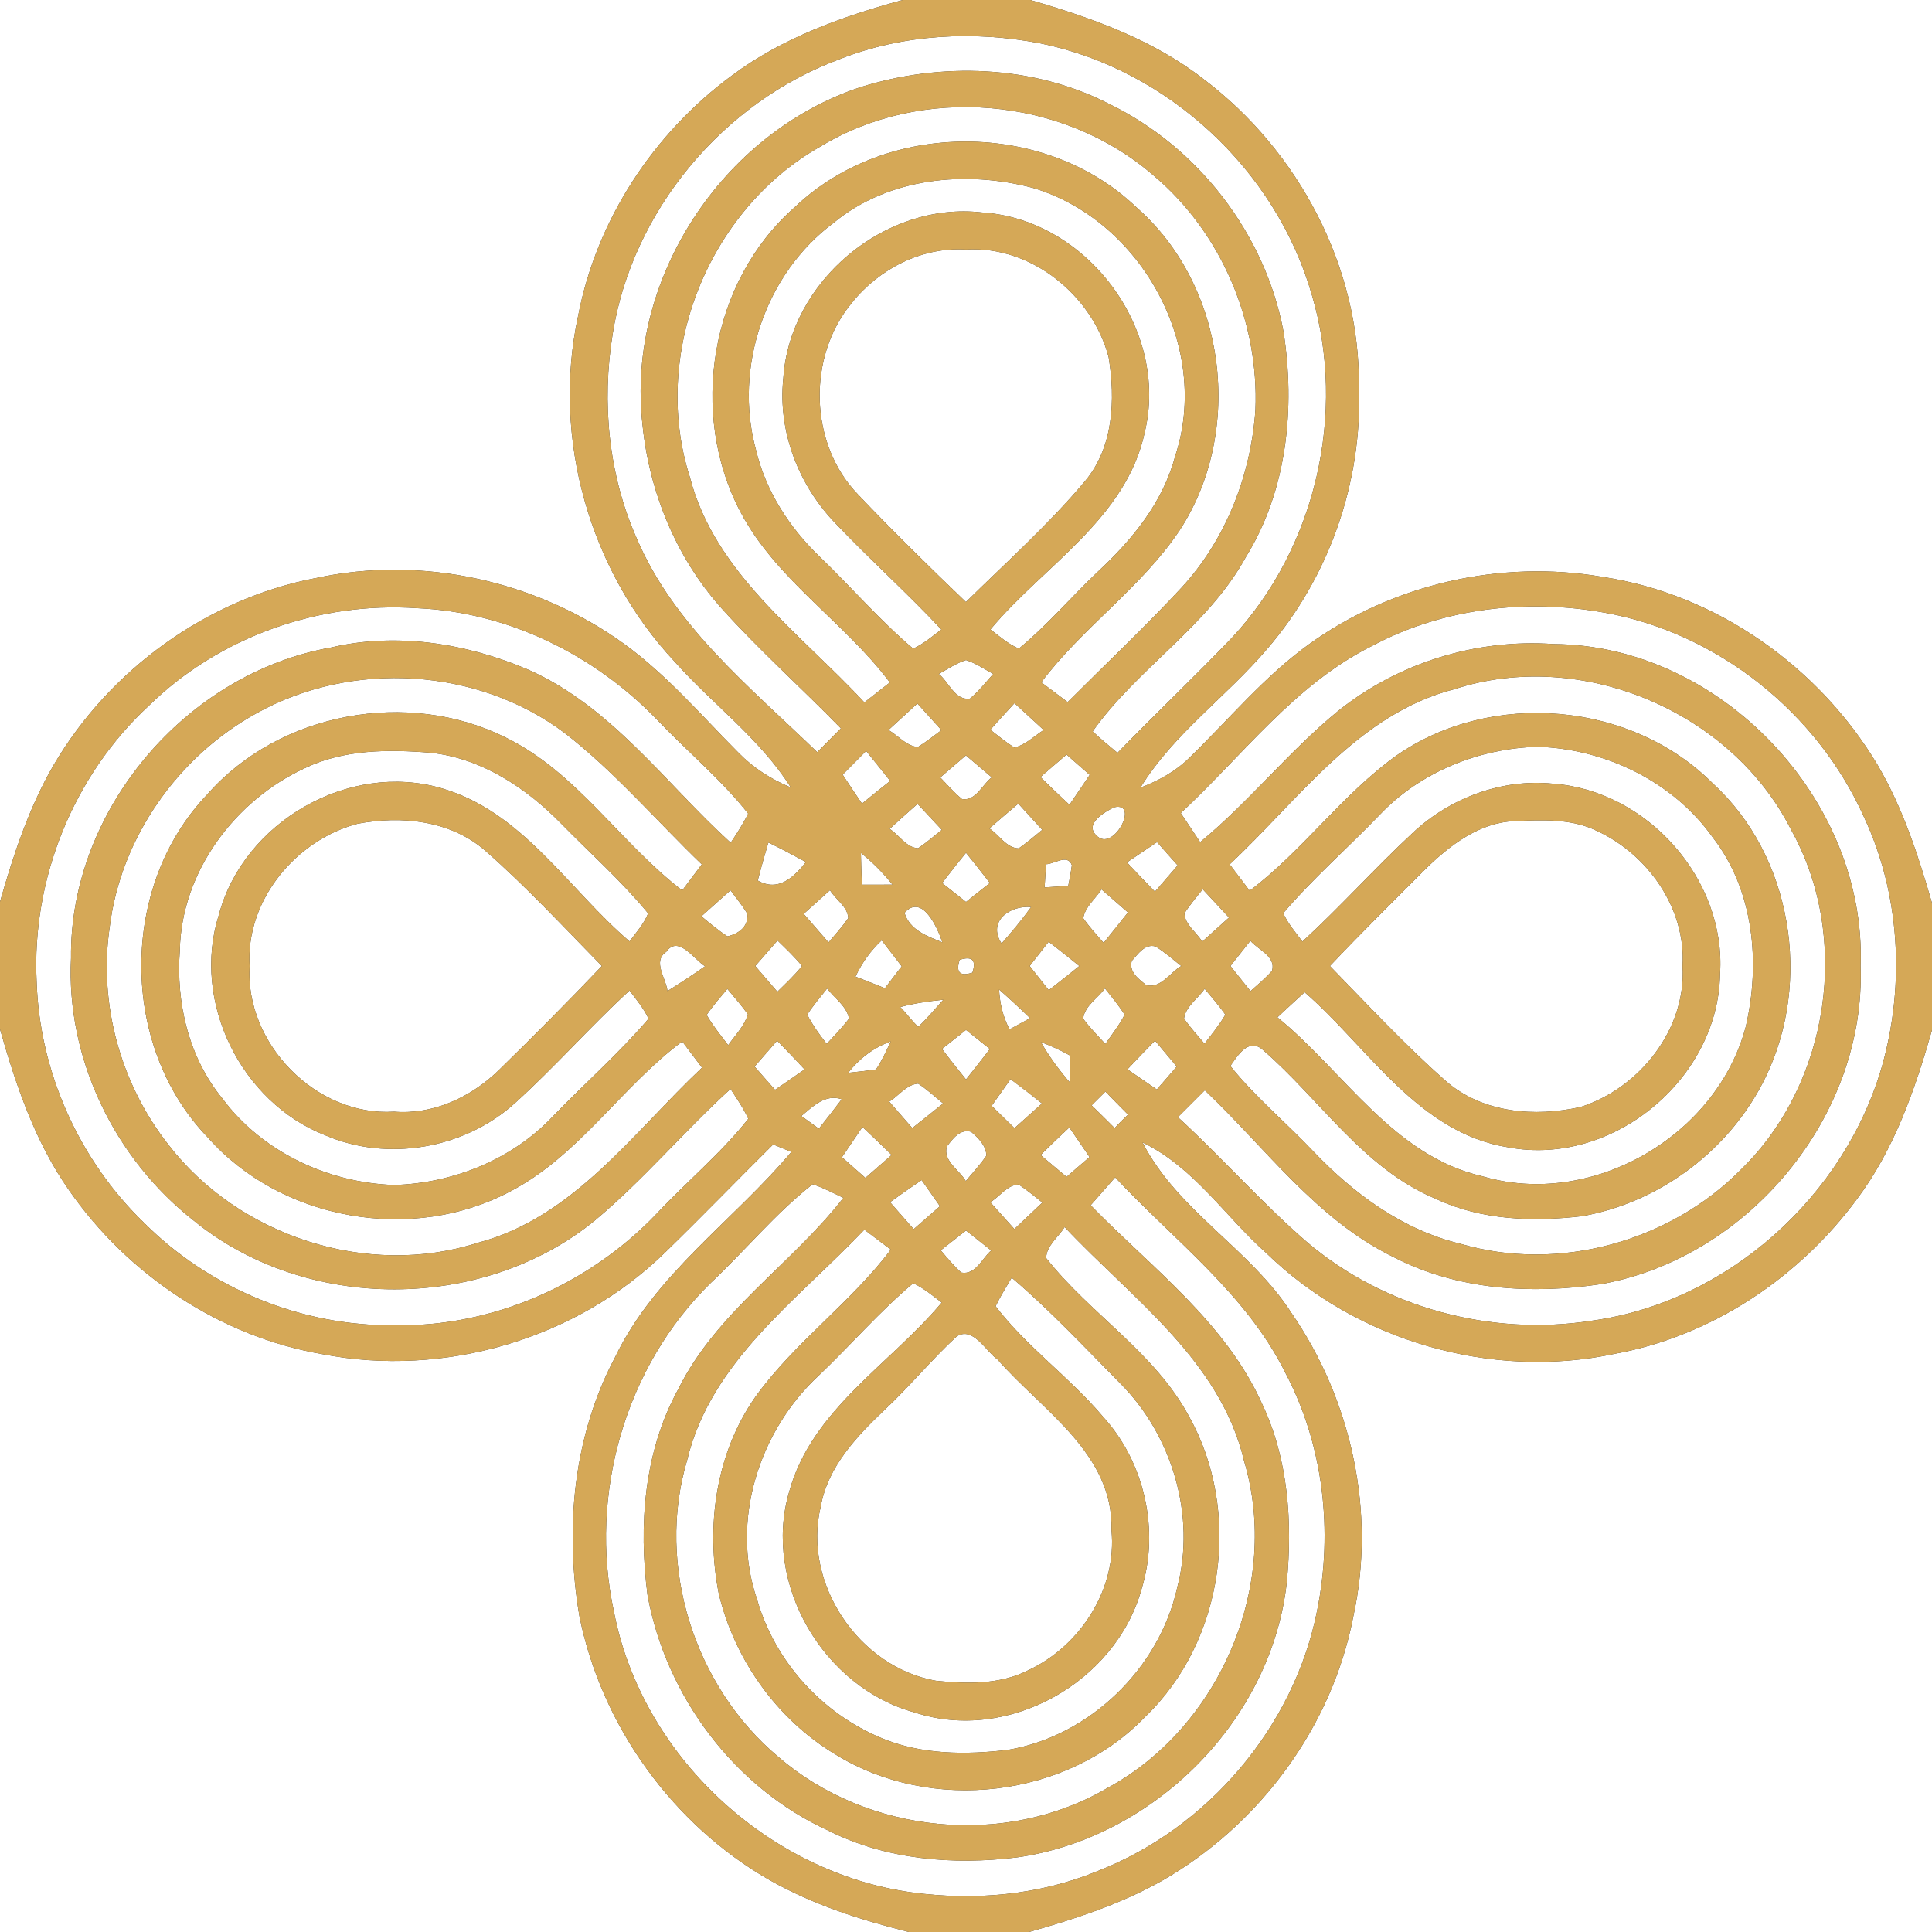 <?xml version="1.0" encoding="UTF-8" ?>
<!DOCTYPE svg PUBLIC "-//W3C//DTD SVG 1.1//EN" "http://www.w3.org/Graphics/SVG/1.1/DTD/svg11.dtd">
<svg width="250pt" height="250pt" viewBox="0 0 250 250" version="1.1" xmlns="http://www.w3.org/2000/svg">
<rect x="0" y="0" width="250" height="250" fill="#333333" stroke="none"/>
<g id="#ffffffff">
<path fill="#ffffff" opacity="1.00" d=" M 0.00 0.00 L 116.81 0.00 C 109.04 2.12 101.26 4.88 94.75 9.74 C 84.58 17.21 77.19 28.46 74.81 40.87 C 71.37 56.65 76.30 73.91 87.34 85.66 C 92.24 91.16 98.36 95.59 102.33 101.90 C 99.82 100.86 97.49 99.38 95.59 97.43 C 90.76 92.59 86.29 87.32 80.72 83.29 C 69.38 75.12 54.56 71.84 40.87 74.80 C 26.79 77.50 14.19 86.65 6.95 98.98 C 3.75 104.49 1.74 110.59 0.00 116.69 L 0.00 0.00 Z" />
<path fill="#ffffff" opacity="1.00" d=" M 133.31 0.00 L 250.00 0.00 L 250.00 116.85 C 248.23 110.71 246.23 104.56 242.98 99.02 C 235.39 86.30 222.16 76.90 207.44 74.66 C 194.26 72.36 180.22 75.56 169.36 83.38 C 163.59 87.55 159.03 93.08 153.95 98.01 C 152.16 99.80 149.92 101.03 147.57 101.92 C 151.86 94.94 158.71 90.16 163.96 83.98 C 171.98 74.69 176.31 62.36 175.84 50.09 C 176.01 34.58 168.06 19.54 155.76 10.25 C 149.20 5.12 141.22 2.29 133.31 0.00 Z" />
<path fill="#ffffff" opacity="1.00" d=" M 108.69 7.64 C 116.88 4.41 126.02 3.95 134.62 5.61 C 151.13 8.97 165.15 22.02 169.77 38.21 C 174.27 53.44 170.28 70.82 159.46 82.47 C 154.60 87.54 149.50 92.38 144.60 97.42 C 143.52 96.51 142.42 95.62 141.39 94.64 C 147.18 86.47 156.30 81.04 161.19 72.12 C 166.57 63.45 167.62 52.80 166.08 42.88 C 163.70 30.24 155.02 19.00 143.45 13.41 C 133.62 8.39 121.74 8.01 111.31 11.29 C 93.42 17.22 80.98 36.20 83.14 54.97 C 84.02 63.67 87.48 72.11 93.32 78.66 C 98.22 84.11 103.70 89.00 108.81 94.25 C 107.79 95.27 106.77 96.30 105.75 97.33 C 97.10 88.95 87.21 81.02 82.38 69.64 C 78.73 61.41 77.84 52.07 79.28 43.21 C 81.82 27.26 93.56 13.22 108.69 7.64 Z" />
<path fill="#ffffff" opacity="1.00" d=" M 106.04 19.03 C 119.32 10.90 137.54 12.52 149.27 22.71 C 158.04 30.09 162.93 41.63 162.45 53.05 C 161.87 61.44 158.67 69.72 152.96 75.96 C 148.20 81.10 143.10 85.90 138.15 90.85 C 137.01 90.00 135.87 89.14 134.74 88.29 C 140.09 81.17 147.67 76.05 152.64 68.63 C 161.04 55.77 158.70 37.07 147.12 26.89 C 135.29 15.48 114.69 15.47 102.82 26.83 C 91.90 36.41 89.07 53.50 95.83 66.27 C 100.47 75.06 109.27 80.47 115.15 88.31 C 114.05 89.17 112.95 90.03 111.85 90.89 C 103.54 81.91 92.50 74.21 89.27 61.74 C 84.18 45.87 91.60 27.26 106.04 19.03 Z" />
<path fill="#ffffff" opacity="1.00" d=" M 107.85 28.85 C 114.94 22.97 124.98 22.01 133.64 24.31 C 147.73 28.50 156.76 45.01 152.05 59.07 C 150.47 65.04 146.46 69.90 142.02 74.01 C 138.58 77.28 135.50 80.92 131.83 83.93 C 130.46 83.34 129.33 82.34 128.16 81.45 C 135.05 73.19 145.74 67.14 148.13 55.93 C 151.33 42.63 140.67 28.35 127.06 27.49 C 114.52 26.05 102.17 36.38 101.36 48.96 C 100.63 55.88 103.37 62.86 108.19 67.80 C 112.62 72.46 117.42 76.75 121.81 81.46 C 120.63 82.34 119.51 83.32 118.16 83.93 C 113.82 80.26 110.11 75.92 106.02 71.99 C 102.11 68.22 99.06 63.50 97.81 58.17 C 94.92 47.57 99.01 35.43 107.85 28.85 Z" />
<path fill="#ffffff" opacity="1.00" d=" M 110.22 39.20 C 113.73 34.79 119.29 31.93 125.00 32.29 C 133.44 31.76 141.35 38.21 143.46 46.23 C 144.34 51.71 144.11 57.88 140.35 62.32 C 135.65 67.90 130.18 72.79 124.99 77.90 C 120.25 73.35 115.55 68.75 111.03 63.99 C 104.69 57.46 104.42 46.16 110.22 39.20 Z" />
<path fill="#ffffff" opacity="1.00" d=" M 19.29 91.29 C 28.38 82.39 41.35 77.82 54.02 78.70 C 65.71 79.20 76.85 84.70 84.95 93.05 C 88.85 97.17 93.28 100.81 96.81 105.28 C 96.17 106.60 95.36 107.83 94.55 109.05 C 86.07 101.32 79.11 91.41 68.34 86.65 C 60.36 83.24 51.31 81.78 42.77 83.80 C 24.05 87.14 8.97 104.86 9.19 123.97 C 8.54 137.02 14.84 149.92 25.06 157.94 C 39.60 169.81 62.42 169.80 76.96 157.94 C 83.24 152.71 88.50 146.40 94.53 140.91 C 95.34 142.17 96.21 143.40 96.83 144.77 C 93.31 149.23 88.88 152.88 85.00 157.02 C 76.27 166.19 63.72 171.75 51.00 171.49 C 39.03 171.62 27.16 166.74 18.70 158.29 C 10.27 150.17 5.11 138.73 4.74 127.01 C 4.08 113.75 9.51 100.30 19.29 91.29 Z" />
<path fill="#ffffff" opacity="1.00" d=" M 177.60 83.55 C 186.72 78.69 197.53 77.44 207.64 79.28 C 222.27 81.90 235.16 92.21 241.21 105.75 C 245.85 115.66 246.51 127.26 243.59 137.76 C 238.78 154.77 223.57 168.48 205.98 170.90 C 193.01 172.93 179.26 169.29 169.21 160.80 C 163.31 155.71 158.16 149.82 152.42 144.56 C 153.58 143.40 154.74 142.24 155.90 141.08 C 163.77 148.54 170.35 157.80 180.31 162.66 C 188.54 166.93 198.17 167.52 207.21 166.16 C 226.25 162.74 241.45 144.45 240.76 125.01 C 241.56 103.48 222.63 83.48 201.04 83.34 C 191.02 82.63 180.87 85.77 173.05 92.08 C 166.73 97.28 161.62 103.76 155.30 108.97 C 154.46 107.71 153.63 106.46 152.79 105.21 C 160.82 97.75 167.58 88.52 177.60 83.55 Z" />
<path fill="#ffffff" opacity="1.00" d=" M 121.48 87.21 C 122.63 86.57 123.74 85.82 125.00 85.41 C 126.26 85.82 127.37 86.57 128.52 87.21 C 127.55 88.30 126.64 89.45 125.52 90.39 C 123.58 90.71 122.77 88.23 121.48 87.21 Z" />
<path fill="#ffffff" opacity="1.00" d=" M 33.24 92.27 C 45.58 85.42 61.81 86.36 73.12 94.89 C 79.58 99.91 84.92 106.19 90.81 111.85 C 89.97 112.97 89.12 114.09 88.28 115.22 C 80.27 109.09 74.69 99.98 65.47 95.45 C 52.81 89.12 36.19 92.12 26.81 102.81 C 15.44 114.67 15.44 135.32 26.86 147.15 C 36.39 157.98 53.42 160.92 66.10 154.13 C 74.95 149.49 80.39 140.65 88.28 134.76 C 89.13 135.89 89.99 137.02 90.84 138.15 C 81.94 146.53 74.24 157.54 61.81 160.82 C 47.56 165.40 30.94 159.97 21.83 148.17 C 15.62 140.31 12.73 129.92 14.19 119.99 C 15.61 108.40 23.04 97.86 33.24 92.27 Z" />
<path fill="#ffffff" opacity="1.00" d=" M 188.23 89.17 C 204.57 83.86 223.97 91.99 231.73 107.30 C 239.58 121.29 236.77 140.12 225.31 151.31 C 216.09 160.67 201.66 164.68 189.00 160.95 C 181.55 159.17 175.19 154.49 169.98 149.02 C 166.44 145.28 162.44 141.97 159.21 137.94 C 160.12 136.62 161.55 134.28 163.34 135.79 C 170.81 142.23 176.41 151.24 185.84 155.15 C 191.72 157.91 198.40 158.12 204.74 157.37 C 214.89 155.57 223.96 148.69 228.45 139.42 C 234.50 127.01 231.92 110.77 221.63 101.37 C 211.07 90.78 192.99 89.23 180.73 97.75 C 173.68 102.79 168.62 110.04 161.71 115.26 C 160.84 114.12 159.98 112.99 159.12 111.85 C 168.07 103.49 175.74 92.37 188.23 89.17 Z" />
<path fill="#ffffff" opacity="1.00" d=" M 114.97 94.46 C 116.22 93.31 117.46 92.17 118.71 91.03 C 119.75 92.17 120.78 93.32 121.82 94.48 C 120.81 95.23 119.83 96.01 118.76 96.67 C 117.27 96.52 116.22 95.19 114.97 94.46 Z" />
<path fill="#ffffff" opacity="1.00" d=" M 131.27 90.99 C 132.53 92.14 133.79 93.30 135.05 94.46 C 133.82 95.25 132.71 96.39 131.25 96.73 C 130.16 96.04 129.16 95.22 128.15 94.43 C 129.18 93.28 130.22 92.13 131.27 90.99 Z" />
<path fill="#ffffff" opacity="1.00" d=" M 39.42 99.41 C 44.49 96.96 50.28 96.95 55.77 97.41 C 62.32 98.13 68.06 101.93 72.58 106.54 C 76.36 110.40 80.43 114.01 83.87 118.19 C 83.32 119.55 82.33 120.66 81.46 121.82 C 73.55 115.05 67.64 105.04 57.14 102.00 C 45.14 98.49 31.51 106.36 28.32 118.38 C 24.75 129.61 31.18 142.63 42.08 146.90 C 50.19 150.40 60.17 148.63 66.68 142.70 C 71.80 138.06 76.37 132.85 81.46 128.17 C 82.34 129.34 83.30 130.48 83.92 131.82 C 80.08 136.32 75.60 140.24 71.50 144.50 C 66.22 150.07 58.61 153.11 51.00 153.34 C 42.46 153.05 33.98 149.10 28.81 142.19 C 24.42 136.85 22.75 129.77 23.27 122.97 C 23.46 112.84 30.38 103.59 39.42 99.41 Z" />
<path fill="#ffffff" opacity="1.00" d=" M 109.04 100.24 C 110.06 99.22 111.07 98.20 112.08 97.17 C 113.11 98.46 114.15 99.76 115.19 101.05 C 113.96 102.02 112.75 103.00 111.54 103.99 C 110.70 102.75 109.86 101.50 109.04 100.24 Z" />
<path fill="#ffffff" opacity="1.00" d=" M 178.49 105.48 C 183.76 99.90 191.38 96.83 199.00 96.63 C 207.78 96.92 216.49 101.14 221.63 108.36 C 226.96 115.21 227.81 124.58 225.91 132.82 C 222.17 147.02 205.97 156.41 191.82 152.21 C 180.28 149.57 173.95 138.69 165.30 131.64 C 166.47 130.55 167.64 129.46 168.82 128.39 C 177.11 135.59 183.52 146.63 195.21 148.47 C 208.64 150.99 222.36 139.64 222.57 126.03 C 223.38 113.79 213.15 102.30 200.98 101.41 C 194.35 100.73 187.63 103.25 182.80 107.78 C 177.91 112.33 173.45 117.32 168.53 121.84 C 167.65 120.65 166.66 119.52 166.05 118.17 C 169.89 113.66 174.38 109.75 178.49 105.48 Z" />
<path fill="#ffffff" opacity="1.00" d=" M 121.67 100.60 C 122.78 99.65 123.89 98.70 124.99 97.75 C 126.10 98.70 127.22 99.64 128.33 100.59 C 127.10 101.52 126.27 103.69 124.48 103.40 C 123.46 102.55 122.58 101.56 121.67 100.60 Z" />
<path fill="#ffffff" opacity="1.00" d=" M 134.63 100.55 C 135.75 99.58 136.88 98.61 138.01 97.64 C 139.00 98.52 140.00 99.40 141.01 100.27 C 140.14 101.57 139.26 102.85 138.39 104.14 C 137.12 102.96 135.86 101.76 134.63 100.55 Z" />
<path fill="#ffffff" opacity="1.00" d=" M 115.12 107.26 C 116.32 106.17 117.52 105.09 118.73 104.02 C 119.78 105.13 120.82 106.25 121.87 107.38 C 120.87 108.19 119.88 109.03 118.81 109.76 C 117.27 109.70 116.34 108.03 115.12 107.26 Z" />
<path fill="#ffffff" opacity="1.00" d=" M 128.02 107.20 C 129.26 106.12 130.52 105.05 131.77 103.99 C 132.80 105.12 133.83 106.25 134.86 107.38 C 133.86 108.20 132.88 109.04 131.82 109.78 C 130.24 109.75 129.27 108.01 128.02 107.20 Z" />
<path fill="#ffffff" opacity="1.00" d=" M 144.17 104.46 C 147.54 103.69 144.03 110.42 141.88 108.11 C 140.28 106.62 142.91 105.07 144.17 104.46 Z" />
<path fill="#ffffff" opacity="1.00" d=" M 32.30 125.00 C 31.77 116.53 38.26 108.70 46.28 106.59 C 51.99 105.50 58.34 106.16 62.85 110.13 C 68.15 114.78 72.94 119.98 77.88 125.00 C 73.51 129.58 69.05 134.08 64.52 138.50 C 60.93 141.98 56.08 144.26 51.00 143.85 C 40.92 144.52 31.67 135.02 32.30 125.00 Z" />
<path fill="#ffffff" opacity="1.00" d=" M 184.46 112.45 C 187.60 109.39 191.41 106.43 195.98 106.25 C 199.52 106.09 203.30 105.90 206.58 107.49 C 213.22 110.53 218.18 117.55 217.72 125.00 C 218.22 133.19 212.16 140.79 204.54 143.24 C 198.61 144.58 191.84 144.04 187.10 139.89 C 181.81 135.23 177.01 130.04 172.09 125.00 C 176.13 120.73 180.31 116.60 184.46 112.45 Z" />
<path fill="#ffffff" opacity="1.00" d=" M 99.43 109.02 C 101.07 109.82 102.68 110.68 104.29 111.55 C 102.69 113.55 100.71 115.45 98.05 113.94 C 98.48 112.29 98.94 110.65 99.43 109.02 Z" />
<path fill="#ffffff" opacity="1.00" d=" M 145.83 111.59 C 147.12 110.71 148.42 109.84 149.72 108.97 C 150.60 109.98 151.49 110.98 152.39 111.98 C 151.40 113.11 150.43 114.25 149.45 115.38 C 148.22 114.13 147.02 112.87 145.83 111.59 Z" />
<path fill="#ffffff" opacity="1.00" d=" M 111.40 110.37 C 112.91 111.58 114.28 112.96 115.49 114.47 C 114.17 114.48 112.85 114.49 111.53 114.48 C 111.47 113.11 111.43 111.74 111.40 110.37 Z" />
<path fill="#ffffff" opacity="1.00" d=" M 121.91 114.26 C 122.92 112.94 123.95 111.64 125.00 110.35 C 126.04 111.64 127.07 112.94 128.09 114.26 C 127.05 115.07 126.02 115.89 125.00 116.71 C 123.97 115.89 122.94 115.07 121.91 114.26 Z" />
<path fill="#ffffff" opacity="1.00" d=" M 135.36 111.83 C 136.46 111.81 138.15 110.43 138.70 111.97 C 138.57 112.86 138.42 113.75 138.23 114.63 C 137.46 114.68 135.94 114.78 135.17 114.83 C 135.22 114.08 135.31 112.58 135.36 111.83 Z" />
<path fill="#ffffff" opacity="1.00" d=" M 90.76 118.57 C 92.01 117.44 93.27 116.32 94.53 115.20 C 95.25 116.21 96.07 117.16 96.70 118.24 C 96.88 119.89 95.59 120.84 94.13 121.16 C 92.93 120.39 91.85 119.47 90.76 118.57 Z" />
<path fill="#ffffff" opacity="1.00" d=" M 104.00 118.25 C 105.13 117.23 106.26 116.21 107.40 115.19 C 108.12 116.40 109.71 117.33 109.76 118.81 C 108.99 119.92 108.09 120.92 107.21 121.95 C 106.13 120.72 105.07 119.49 104.00 118.25 Z" />
<path fill="#ffffff" opacity="1.00" d=" M 140.17 118.81 C 140.42 117.32 141.75 116.32 142.53 115.09 C 143.67 116.08 144.82 117.07 145.96 118.07 C 144.91 119.38 143.86 120.70 142.81 122.01 C 141.90 120.96 140.96 119.95 140.17 118.81 Z" />
<path fill="#ffffff" opacity="1.00" d=" M 153.27 118.18 C 153.97 117.08 154.82 116.09 155.63 115.07 C 156.76 116.28 157.90 117.51 159.03 118.73 C 157.87 119.77 156.71 120.81 155.56 121.85 C 154.84 120.63 153.32 119.67 153.27 118.18 Z" />
<path fill="#ffffff" opacity="1.00" d=" M 117.04 118.12 C 119.33 115.56 121.32 120.05 121.94 121.94 C 119.99 121.15 117.72 120.36 117.04 118.12 Z" />
<path fill="#ffffff" opacity="1.00" d=" M 129.60 122.09 C 127.71 119.17 130.75 117.12 133.42 117.37 C 132.24 119.02 130.94 120.57 129.60 122.09 Z" />
<path fill="#ffffff" opacity="1.00" d=" M 86.22 123.16 C 87.76 120.94 89.83 124.18 91.23 125.03 C 89.64 126.15 88.01 127.22 86.37 128.24 C 86.20 126.59 84.38 124.39 86.22 123.16 Z" />
<path fill="#ffffff" opacity="1.00" d=" M 100.61 121.70 C 101.70 122.77 102.82 123.81 103.78 125.00 C 102.81 126.20 101.69 127.25 100.59 128.33 C 99.63 127.22 98.68 126.11 97.73 125.00 C 98.69 123.90 99.65 122.80 100.61 121.70 Z" />
<path fill="#ffffff" opacity="1.00" d=" M 110.70 126.37 C 111.53 124.60 112.66 123.01 114.09 121.68 C 114.95 122.80 115.81 123.92 116.68 125.04 C 115.95 125.98 115.23 126.92 114.51 127.87 C 113.24 127.38 111.97 126.87 110.70 126.37 Z" />
<path fill="#ffffff" opacity="1.00" d=" M 135.70 121.86 C 137.04 122.89 138.35 123.94 139.66 125.00 C 138.36 126.05 137.04 127.10 135.71 128.13 C 134.89 127.08 134.07 126.04 133.24 125.00 C 134.06 123.96 134.88 122.91 135.70 121.86 Z" />
<path fill="#ffffff" opacity="1.00" d=" M 146.45 124.34 C 147.26 123.46 148.13 122.08 149.53 122.47 C 150.71 123.21 151.76 124.13 152.85 125.00 C 151.40 125.83 150.24 127.92 148.34 127.49 C 147.37 126.70 146.05 125.79 146.45 124.34 Z" />
<path fill="#ffffff" opacity="1.00" d=" M 161.80 121.73 C 162.81 122.93 165.12 123.73 164.61 125.61 C 163.76 126.57 162.77 127.40 161.81 128.25 C 160.95 127.17 160.08 126.08 159.22 125.00 C 160.08 123.91 160.94 122.82 161.80 121.73 Z" />
<path fill="#ffffff" opacity="1.00" d=" M 124.18 124.20 C 125.81 123.68 126.36 124.23 125.83 125.86 C 124.20 126.38 123.65 125.82 124.18 124.20 Z" />
<path fill="#ffffff" opacity="1.00" d=" M 91.44 131.33 C 92.25 130.14 93.20 129.06 94.12 127.96 C 95.03 129.03 95.94 130.11 96.78 131.25 C 96.31 132.78 95.14 133.95 94.23 135.24 C 93.26 133.97 92.24 132.72 91.44 131.33 Z" />
<path fill="#ffffff" opacity="1.00" d=" M 104.46 131.29 C 105.22 130.10 106.16 129.03 107.03 127.91 C 107.98 129.17 109.56 130.17 109.86 131.81 C 108.98 132.97 107.96 134.01 106.98 135.08 C 106.04 133.89 105.15 132.65 104.46 131.29 Z" />
<path fill="#ffffff" opacity="1.00" d=" M 116.49 130.31 C 118.32 129.83 120.19 129.55 122.07 129.36 C 121.01 130.54 119.98 131.77 118.82 132.87 C 117.97 132.09 117.31 131.12 116.49 130.31 Z" />
<path fill="#ffffff" opacity="1.00" d=" M 130.63 133.20 C 129.79 131.59 129.37 129.85 129.28 128.04 C 130.65 129.24 131.98 130.48 133.29 131.75 C 132.62 132.11 131.29 132.84 130.63 133.20 Z" />
<path fill="#ffffff" opacity="1.00" d=" M 140.16 131.81 C 140.35 130.15 142.06 129.17 142.98 127.90 C 143.85 129.01 144.76 130.10 145.53 131.29 C 144.84 132.65 143.89 133.84 143.03 135.09 C 142.05 134.01 141.01 132.99 140.16 131.81 Z" />
<path fill="#ffffff" opacity="1.00" d=" M 153.21 131.81 C 153.42 130.22 155.02 129.22 155.88 127.95 C 156.79 129.05 157.75 130.12 158.56 131.30 C 157.78 132.63 156.80 133.83 155.86 135.05 C 154.95 133.99 154.02 132.95 153.21 131.81 Z" />
<path fill="#ffffff" opacity="1.00" d=" M 0.00 133.18 C 2.07 140.46 4.55 147.79 8.95 154.04 C 16.57 164.99 28.52 172.96 41.72 175.23 C 57.45 178.29 74.58 173.30 86.06 162.07 C 90.79 157.47 95.37 152.73 100.05 148.09 C 100.64 148.33 101.81 148.82 102.40 149.06 C 94.88 157.98 84.75 164.88 79.59 175.63 C 74.17 185.82 73.06 197.83 74.97 209.10 C 77.82 223.32 87.06 236.15 99.67 243.33 C 105.25 246.48 111.40 248.45 117.60 250.00 L 0.00 250.00 L 0.00 133.18 Z" />
<path fill="#ffffff" opacity="1.00" d=" M 121.89 135.73 C 122.92 134.91 123.96 134.09 125.00 133.27 C 126.03 134.09 127.06 134.92 128.09 135.74 C 127.07 137.07 126.04 138.38 125.00 139.68 C 123.94 138.38 122.90 137.06 121.89 135.73 Z" />
<path fill="#ffffff" opacity="1.00" d=" M 240.24 155.23 C 245.11 148.76 247.80 141.00 250.00 133.29 L 250.00 250.00 L 133.15 250.00 C 139.07 248.33 144.98 246.40 150.36 243.37 C 162.97 236.16 172.39 223.44 175.13 209.12 C 178.07 195.68 174.89 181.16 167.10 169.88 C 161.76 161.58 152.37 156.68 147.84 147.83 C 154.45 151.01 158.52 157.39 163.86 162.15 C 175.55 173.53 193.02 178.59 208.97 175.18 C 221.48 172.89 232.72 165.38 240.24 155.23 Z" />
<path fill="#ffffff" opacity="1.00" d=" M 100.56 134.66 C 101.76 135.88 102.95 137.12 104.11 138.38 C 102.84 139.26 101.57 140.15 100.29 141.02 C 99.41 140.02 98.53 139.01 97.64 138.01 C 98.61 136.89 99.58 135.77 100.56 134.66 Z" />
<path fill="#ffffff" opacity="1.00" d=" M 109.75 138.82 C 111.19 136.98 113.06 135.54 115.27 134.76 C 114.68 135.99 114.13 137.25 113.36 138.38 C 112.16 138.56 110.96 138.70 109.75 138.82 Z" />
<path fill="#ffffff" opacity="1.00" d=" M 134.68 134.83 C 135.95 135.33 137.21 135.87 138.40 136.55 C 138.53 137.69 138.53 138.84 138.39 140.01 C 136.99 138.40 135.74 136.67 134.68 134.83 Z" />
<path fill="#ffffff" opacity="1.00" d=" M 145.89 138.37 C 147.06 137.12 148.25 135.88 149.46 134.66 C 150.39 135.77 151.33 136.89 152.27 138.01 C 151.41 139.00 150.55 139.99 149.69 140.98 C 148.42 140.12 147.15 139.24 145.89 138.37 Z" />
<path fill="#ffffff" opacity="1.00" d=" M 115.07 142.55 C 116.30 141.80 117.29 140.34 118.81 140.22 C 119.96 140.97 120.97 141.91 122.04 142.79 C 120.71 143.85 119.39 144.91 118.05 145.97 C 117.06 144.83 116.06 143.69 115.07 142.55 Z" />
<path fill="#ffffff" opacity="1.00" d=" M 130.76 139.64 C 132.14 140.66 133.49 141.71 134.83 142.79 C 133.65 143.86 132.46 144.92 131.27 145.98 C 130.29 145.01 129.31 144.05 128.32 143.09 C 129.13 141.94 129.95 140.79 130.76 139.64 Z" />
<path fill="#ffffff" opacity="1.00" d=" M 103.69 144.41 C 105.19 143.18 106.77 141.52 108.92 142.24 C 107.95 143.52 106.96 144.79 105.96 146.05 C 105.39 145.64 104.26 144.82 103.69 144.41 Z" />
<path fill="#ffffff" opacity="1.00" d=" M 141.25 143.03 C 141.70 142.58 142.59 141.69 143.04 141.25 C 144.01 142.24 144.98 143.24 145.97 144.23 C 145.37 144.79 144.79 145.37 144.23 145.97 C 143.24 144.98 142.25 144.00 141.25 143.03 Z" />
<path fill="#ffffff" opacity="1.00" d=" M 111.60 145.83 C 112.87 147.02 114.13 148.22 115.38 149.45 C 114.24 150.44 113.11 151.43 111.98 152.42 C 110.97 151.52 109.96 150.63 108.95 149.74 C 109.83 148.43 110.71 147.13 111.60 145.83 Z" />
<path fill="#ffffff" opacity="1.00" d=" M 122.52 148.35 C 123.29 147.36 124.21 146.05 125.66 146.45 C 126.59 147.25 127.60 148.22 127.64 149.54 C 126.84 150.70 125.88 151.75 124.97 152.83 C 124.15 151.38 121.98 150.24 122.52 148.35 Z" />
<path fill="#ffffff" opacity="1.00" d=" M 134.65 149.46 C 135.87 148.25 137.11 147.06 138.37 145.89 C 139.24 147.16 140.12 148.44 140.99 149.72 C 139.99 150.57 138.99 151.43 138.01 152.29 C 136.89 151.35 135.77 150.40 134.65 149.46 Z" />
<path fill="#ffffff" opacity="1.00" d=" M 144.30 152.35 C 151.94 160.51 161.30 167.46 166.34 177.67 C 171.27 187.03 172.52 198.12 170.43 208.44 C 167.43 223.48 156.30 236.54 142.05 242.11 C 134.49 245.24 126.08 245.98 118.01 244.88 C 99.30 242.30 82.97 227.09 79.43 208.48 C 76.16 193.38 80.91 176.81 91.99 165.99 C 96.43 161.81 100.34 157.02 105.15 153.24 C 106.53 153.69 107.82 154.38 109.13 155.00 C 102.42 163.62 92.69 169.78 87.76 179.77 C 83.32 187.85 82.62 197.40 83.79 206.40 C 86.18 219.50 95.04 231.36 107.23 236.90 C 114.72 240.66 123.37 241.36 131.59 240.35 C 149.30 237.85 164.53 222.64 166.51 204.76 C 167.25 196.97 166.72 188.84 163.32 181.67 C 158.59 171.10 149.01 164.05 141.13 155.96 C 142.19 154.76 143.25 153.56 144.30 152.35 Z" />
<path fill="#ffffff" opacity="1.00" d=" M 115.17 155.56 C 116.52 154.59 117.88 153.63 119.26 152.70 C 120.05 153.82 120.84 154.95 121.63 156.08 C 120.49 157.07 119.36 158.06 118.23 159.05 C 117.21 157.89 116.19 156.72 115.17 155.56 Z" />
<path fill="#ffffff" opacity="1.00" d=" M 128.14 155.56 C 129.36 154.86 130.33 153.31 131.82 153.28 C 132.88 153.99 133.88 154.81 134.88 155.61 C 133.68 156.76 132.47 157.90 131.26 159.04 C 130.21 157.88 129.17 156.72 128.14 155.56 Z" />
<path fill="#ffffff" opacity="1.00" d=" M 135.37 162.79 C 135.41 161.18 136.96 160.08 137.76 158.78 C 146.42 167.99 157.89 176.01 160.97 189.00 C 165.76 204.96 157.92 223.43 143.33 231.35 C 130.10 239.13 112.26 237.33 100.69 227.32 C 89.86 218.22 84.85 202.59 88.91 188.96 C 91.96 176.13 103.24 168.18 111.85 159.12 C 112.99 159.98 114.13 160.84 115.27 161.70 C 110.05 168.62 102.81 173.70 97.76 180.74 C 92.60 188.07 91.30 197.55 93.01 206.23 C 95.06 214.76 100.53 222.47 108.07 227.00 C 120.45 234.68 138.01 232.72 148.17 222.17 C 158.43 212.35 160.76 195.57 153.83 183.23 C 149.39 174.99 141.05 170.01 135.37 162.79 Z" />
<path fill="#ffffff" opacity="1.00" d=" M 121.73 161.79 C 122.82 160.94 123.91 160.08 125.00 159.23 C 126.08 160.09 127.17 160.95 128.26 161.81 C 127.06 162.84 126.25 165.02 124.38 164.67 C 123.41 163.79 122.58 162.78 121.73 161.79 Z" />
<path fill="#ffffff" opacity="1.00" d=" M 105.96 177.98 C 110.08 174.06 113.81 169.71 118.17 166.05 C 119.52 166.68 120.67 167.65 121.86 168.55 C 115.15 176.56 105.03 182.42 102.12 193.03 C 98.62 204.92 106.57 218.40 118.42 221.61 C 130.42 225.54 144.35 217.72 147.71 205.65 C 150.08 197.99 148.12 189.22 142.71 183.30 C 138.42 178.22 132.88 174.32 128.83 169.03 C 129.44 167.75 130.19 166.55 130.91 165.33 C 135.90 169.57 140.37 174.37 144.97 179.02 C 151.69 185.77 154.77 196.14 152.34 205.40 C 150.02 215.87 141.05 224.63 130.44 226.43 C 124.99 227.09 119.24 227.06 114.10 224.92 C 106.40 221.75 100.25 214.99 97.96 206.95 C 94.47 196.82 98.23 185.13 105.96 177.98 Z" />
<path fill="#ffffff" opacity="1.00" d=" M 123.80 172.93 C 125.90 171.58 127.55 174.85 129.08 175.92 C 134.85 182.51 144.12 188.12 143.82 197.98 C 144.58 205.54 139.85 212.95 133.08 216.12 C 129.40 218.01 125.10 217.90 121.11 217.49 C 111.13 215.75 103.81 204.86 106.20 194.96 C 107.10 189.83 110.81 185.91 114.44 182.46 C 117.70 179.42 120.52 175.95 123.80 172.93 Z" />
</g>
<g id="#d5a857ff">
<path fill="#d5a857" opacity="1.00" d=" M 116.81 0.00 L 133.31 0.00 C 141.22 2.29 149.20 5.12 155.76 10.25 C 168.06 19.54 176.01 34.58 175.84 50.09 C 176.31 62.36 171.98 74.69 163.96 83.98 C 158.71 90.16 151.86 94.94 147.57 101.92 C 149.92 101.03 152.16 99.80 153.95 98.01 C 159.03 93.08 163.59 87.55 169.36 83.38 C 180.22 75.56 194.26 72.36 207.44 74.66 C 222.16 76.90 235.39 86.30 242.98 99.02 C 246.23 104.56 248.23 110.71 250.00 116.85 L 250.00 133.29 C 247.80 141.00 245.11 148.76 240.24 155.23 C 232.72 165.38 221.48 172.89 208.97 175.18 C 193.02 178.59 175.55 173.53 163.86 162.15 C 158.52 157.39 154.45 151.01 147.84 147.83 C 152.37 156.68 161.76 161.58 167.10 169.88 C 174.89 181.16 178.07 195.68 175.13 209.12 C 172.39 223.44 162.97 236.16 150.36 243.37 C 144.98 246.40 139.07 248.33 133.15 250.00 L 117.60 250.00 C 111.40 248.45 105.25 246.48 99.67 243.33 C 87.06 236.15 77.82 223.32 74.97 209.10 C 73.06 197.83 74.17 185.82 79.59 175.63 C 84.75 164.88 94.88 157.98 102.40 149.06 C 101.81 148.82 100.64 148.33 100.05 148.09 C 95.37 152.73 90.79 157.47 86.06 162.07 C 74.58 173.30 57.45 178.29 41.72 175.23 C 28.52 172.96 16.57 164.99 8.95 154.04 C 4.55 147.79 2.07 140.46 0.00 133.18 L 0.00 116.69 C 1.74 110.59 3.75 104.49 6.95 98.98 C 14.19 86.65 26.79 77.50 40.87 74.80 C 54.56 71.84 69.38 75.12 80.72 83.29 C 86.29 87.32 90.76 92.59 95.59 97.43 C 97.49 99.38 99.82 100.86 102.33 101.90 C 98.36 95.59 92.24 91.16 87.34 85.66 C 76.30 73.91 71.37 56.65 74.81 40.87 C 77.19 28.46 84.58 17.21 94.75 9.74 C 101.26 4.88 109.04 2.12 116.81 0.00 M 108.69 7.64 C 93.56 13.22 81.82 27.26 79.28 43.21 C 77.84 52.07 78.73 61.41 82.38 69.64 C 87.21 81.02 97.10 88.95 105.75 97.33 C 106.77 96.30 107.79 95.27 108.81 94.25 C 103.70 89.00 98.22 84.11 93.32 78.66 C 87.48 72.11 84.02 63.67 83.14 54.97 C 80.98 36.20 93.42 17.22 111.31 11.29 C 121.74 8.01 133.62 8.39 143.45 13.41 C 155.02 19.00 163.70 30.24 166.08 42.88 C 167.62 52.80 166.57 63.45 161.19 72.12 C 156.30 81.04 147.18 86.47 141.39 94.64 C 142.42 95.62 143.52 96.51 144.60 97.42 C 149.50 92.38 154.60 87.54 159.46 82.47 C 170.28 70.82 174.27 53.44 169.77 38.21 C 165.15 22.02 151.13 8.97 134.62 5.61 C 126.02 3.95 116.88 4.41 108.69 7.64 M 106.04 19.03 C 91.60 27.26 84.18 45.87 89.27 61.74 C 92.50 74.21 103.54 81.91 111.85 90.89 C 112.95 90.03 114.05 89.17 115.15 88.31 C 109.27 80.47 100.47 75.06 95.83 66.27 C 89.07 53.50 91.90 36.41 102.82 26.83 C 114.69 15.47 135.29 15.48 147.12 26.89 C 158.70 37.07 161.04 55.77 152.64 68.63 C 147.67 76.05 140.09 81.17 134.74 88.29 C 135.87 89.14 137.01 90.00 138.15 90.85 C 143.10 85.90 148.20 81.10 152.96 75.96 C 158.67 69.72 161.87 61.44 162.45 53.05 C 162.93 41.63 158.04 30.09 149.27 22.71 C 137.54 12.52 119.32 10.90 106.04 19.03 M 107.85 28.85 C 99.01 35.43 94.92 47.57 97.81 58.17 C 99.06 63.50 102.11 68.22 106.02 71.99 C 110.11 75.92 113.82 80.26 118.16 83.93 C 119.51 83.32 120.63 82.34 121.81 81.46 C 117.42 76.75 112.62 72.46 108.19 67.80 C 103.37 62.86 100.63 55.88 101.36 48.96 C 102.17 36.38 114.52 26.05 127.06 27.49 C 140.67 28.35 151.33 42.63 148.13 55.93 C 145.74 67.14 135.05 73.19 128.16 81.45 C 129.33 82.34 130.46 83.34 131.83 83.93 C 135.50 80.92 138.58 77.28 142.02 74.01 C 146.46 69.90 150.47 65.04 152.05 59.07 C 156.76 45.01 147.73 28.50 133.64 24.31 C 124.98 22.01 114.94 22.97 107.85 28.85 M 110.22 39.20 C 104.42 46.16 104.69 57.46 111.03 63.99 C 115.55 68.75 120.25 73.35 124.99 77.90 C 130.18 72.79 135.65 67.90 140.35 62.32 C 144.11 57.88 144.34 51.71 143.46 46.23 C 141.35 38.21 133.44 31.76 125.00 32.29 C 119.29 31.93 113.73 34.79 110.22 39.20 M 19.29 91.29 C 9.51 100.30 4.08 113.75 4.74 127.01 C 5.11 138.73 10.27 150.17 18.70 158.29 C 27.16 166.74 39.03 171.62 51.00 171.49 C 63.72 171.75 76.27 166.19 85.00 157.02 C 88.88 152.88 93.31 149.23 96.83 144.77 C 96.21 143.40 95.34 142.17 94.53 140.91 C 88.50 146.40 83.24 152.71 76.96 157.94 C 62.42 169.80 39.60 169.81 25.06 157.94 C 14.84 149.92 8.54 137.02 9.19 123.97 C 8.97 104.86 24.05 87.14 42.77 83.80 C 51.31 81.78 60.36 83.24 68.34 86.65 C 79.11 91.41 86.07 101.32 94.55 109.05 C 95.36 107.83 96.17 106.60 96.81 105.28 C 93.28 100.81 88.85 97.17 84.95 93.05 C 76.85 84.70 65.71 79.20 54.02 78.70 C 41.35 77.82 28.38 82.39 19.29 91.29 M 177.60 83.55 C 167.58 88.52 160.82 97.75 152.79 105.21 C 153.63 106.46 154.46 107.71 155.30 108.97 C 161.62 103.76 166.73 97.28 173.05 92.08 C 180.87 85.77 191.02 82.63 201.04 83.34 C 222.63 83.48 241.56 103.48 240.76 125.01 C 241.45 144.45 226.25 162.74 207.21 166.16 C 198.17 167.52 188.54 166.93 180.31 162.66 C 170.35 157.80 163.77 148.54 155.90 141.08 C 154.74 142.24 153.58 143.40 152.42 144.56 C 158.16 149.82 163.31 155.71 169.21 160.80 C 179.26 169.29 193.01 172.93 205.98 170.90 C 223.57 168.48 238.78 154.77 243.59 137.76 C 246.51 127.26 245.85 115.66 241.21 105.75 C 235.16 92.21 222.27 81.90 207.64 79.28 C 197.53 77.44 186.72 78.69 177.60 83.55 M 121.48 87.21 C 122.77 88.23 123.58 90.71 125.52 90.39 C 126.64 89.45 127.55 88.30 128.52 87.21 C 127.37 86.57 126.26 85.82 125.00 85.41 C 123.74 85.82 122.63 86.57 121.48 87.21 M 33.24 92.27 C 23.04 97.86 15.61 108.40 14.19 119.99 C 12.73 129.92 15.62 140.31 21.83 148.17 C 30.94 159.97 47.56 165.40 61.81 160.82 C 74.24 157.54 81.94 146.53 90.84 138.15 C 89.99 137.02 89.13 135.89 88.28 134.76 C 80.39 140.65 74.95 149.49 66.10 154.13 C 53.42 160.92 36.39 157.98 26.86 147.15 C 15.44 135.32 15.44 114.67 26.81 102.81 C 36.19 92.12 52.81 89.12 65.47 95.45 C 74.69 99.98 80.27 109.09 88.28 115.22 C 89.12 114.09 89.97 112.97 90.81 111.85 C 84.92 106.19 79.58 99.91 73.12 94.89 C 61.81 86.36 45.58 85.42 33.24 92.27 M 188.23 89.17 C 175.74 92.37 168.07 103.49 159.12 111.85 C 159.98 112.99 160.84 114.12 161.71 115.26 C 168.62 110.04 173.68 102.79 180.73 97.75 C 192.99 89.23 211.07 90.78 221.63 101.37 C 231.92 110.77 234.50 127.01 228.45 139.42 C 223.96 148.69 214.89 155.57 204.74 157.37 C 198.40 158.12 191.72 157.91 185.84 155.15 C 176.41 151.24 170.81 142.23 163.34 135.79 C 161.55 134.28 160.12 136.62 159.21 137.94 C 162.44 141.97 166.44 145.28 169.98 149.02 C 175.19 154.49 181.55 159.17 189.00 160.95 C 201.66 164.68 216.09 160.67 225.31 151.31 C 236.77 140.12 239.58 121.29 231.73 107.30 C 223.97 91.99 204.57 83.86 188.23 89.17 M 114.97 94.46 C 116.22 95.19 117.27 96.52 118.76 96.67 C 119.83 96.01 120.81 95.23 121.82 94.48 C 120.78 93.32 119.75 92.17 118.71 91.03 C 117.46 92.17 116.22 93.31 114.97 94.46 M 131.27 90.99 C 130.22 92.13 129.18 93.28 128.15 94.43 C 129.16 95.22 130.16 96.04 131.25 96.73 C 132.71 96.39 133.82 95.25 135.05 94.46 C 133.79 93.30 132.53 92.14 131.27 90.99 M 39.42 99.41 C 30.38 103.59 23.46 112.84 23.27 122.97 C 22.75 129.77 24.42 136.85 28.81 142.19 C 33.98 149.10 42.46 153.05 51.00 153.34 C 58.61 153.11 66.22 150.07 71.50 144.50 C 75.60 140.24 80.08 136.32 83.92 131.82 C 83.30 130.48 82.34 129.34 81.46 128.17 C 76.37 132.85 71.80 138.06 66.68 142.70 C 60.17 148.63 50.19 150.40 42.08 146.90 C 31.18 142.63 24.75 129.61 28.32 118.38 C 31.51 106.36 45.14 98.49 57.14 102.00 C 67.64 105.04 73.55 115.05 81.46 121.82 C 82.33 120.66 83.32 119.55 83.87 118.19 C 80.43 114.01 76.36 110.40 72.58 106.54 C 68.06 101.93 62.32 98.13 55.77 97.41 C 50.28 96.95 44.49 96.96 39.42 99.41 M 109.04 100.24 C 109.86 101.50 110.70 102.75 111.54 103.99 C 112.75 103.00 113.96 102.02 115.19 101.05 C 114.15 99.76 113.11 98.46 112.08 97.17 C 111.07 98.20 110.06 99.22 109.04 100.24 M 178.49 105.48 C 174.38 109.75 169.89 113.66 166.05 118.17 C 166.66 119.52 167.65 120.65 168.53 121.84 C 173.45 117.32 177.91 112.33 182.80 107.78 C 187.63 103.25 194.35 100.73 200.98 101.41 C 213.15 102.30 223.38 113.79 222.57 126.03 C 222.36 139.64 208.64 150.99 195.21 148.47 C 183.52 146.63 177.11 135.59 168.82 128.39 C 167.64 129.46 166.47 130.55 165.30 131.64 C 173.95 138.69 180.28 149.57 191.82 152.21 C 205.97 156.41 222.17 147.02 225.91 132.82 C 227.81 124.58 226.96 115.21 221.63 108.36 C 216.49 101.14 207.78 96.92 199.00 96.63 C 191.38 96.83 183.76 99.90 178.49 105.48 M 121.67 100.60 C 122.58 101.56 123.46 102.55 124.48 103.40 C 126.27 103.69 127.10 101.52 128.33 100.59 C 127.22 99.64 126.10 98.70 124.99 97.75 C 123.89 98.70 122.78 99.65 121.67 100.60 M 134.63 100.55 C 135.86 101.76 137.12 102.96 138.39 104.14 C 139.26 102.85 140.14 101.57 141.01 100.27 C 140.00 99.40 139.00 98.52 138.01 97.64 C 136.88 98.61 135.75 99.58 134.63 100.55 M 115.12 107.26 C 116.34 108.03 117.27 109.70 118.81 109.76 C 119.88 109.03 120.87 108.19 121.87 107.38 C 120.82 106.25 119.78 105.13 118.73 104.02 C 117.52 105.09 116.32 106.17 115.12 107.26 M 128.02 107.20 C 129.27 108.01 130.24 109.75 131.82 109.78 C 132.88 109.04 133.86 108.20 134.86 107.38 C 133.83 106.25 132.80 105.12 131.77 103.99 C 130.52 105.05 129.26 106.12 128.02 107.20 M 144.17 104.46 C 142.91 105.07 140.28 106.62 141.88 108.11 C 144.03 110.42 147.54 103.69 144.17 104.46 M 32.30 125.00 C 31.67 135.02 40.92 144.52 51.00 143.85 C 56.08 144.26 60.93 141.98 64.52 138.50 C 69.05 134.08 73.51 129.58 77.88 125.00 C 72.94 119.98 68.15 114.78 62.85 110.13 C 58.34 106.16 51.99 105.50 46.28 106.59 C 38.26 108.70 31.77 116.53 32.30 125.00 M 184.46 112.45 C 180.31 116.60 176.13 120.73 172.09 125.00 C 177.01 130.04 181.81 135.23 187.10 139.89 C 191.84 144.04 198.61 144.58 204.54 143.24 C 212.16 140.79 218.22 133.19 217.72 125.00 C 218.18 117.55 213.22 110.53 206.58 107.49 C 203.30 105.90 199.52 106.09 195.98 106.25 C 191.41 106.43 187.60 109.39 184.46 112.45 M 99.43 109.02 C 98.94 110.65 98.48 112.29 98.05 113.94 C 100.71 115.45 102.69 113.55 104.29 111.55 C 102.68 110.68 101.07 109.82 99.43 109.02 M 145.83 111.59 C 147.02 112.87 148.22 114.13 149.45 115.38 C 150.43 114.25 151.40 113.11 152.39 111.98 C 151.49 110.98 150.60 109.98 149.72 108.97 C 148.42 109.84 147.12 110.71 145.83 111.59 M 111.40 110.37 C 111.43 111.74 111.47 113.11 111.53 114.48 C 112.85 114.49 114.17 114.48 115.49 114.47 C 114.28 112.96 112.91 111.58 111.40 110.37 M 121.91 114.26 C 122.94 115.07 123.97 115.89 125.00 116.71 C 126.02 115.89 127.05 115.07 128.09 114.26 C 127.07 112.94 126.04 111.64 125.00 110.35 C 123.95 111.64 122.92 112.94 121.91 114.26 M 135.36 111.83 C 135.31 112.58 135.22 114.08 135.17 114.83 C 135.94 114.78 137.46 114.68 138.23 114.63 C 138.42 113.75 138.57 112.86 138.70 111.97 C 138.15 110.43 136.46 111.81 135.36 111.83 M 90.76 118.57 C 91.85 119.47 92.93 120.39 94.13 121.16 C 95.59 120.84 96.88 119.89 96.70 118.24 C 96.07 117.16 95.25 116.21 94.53 115.20 C 93.27 116.32 92.01 117.44 90.76 118.57 M 104.00 118.25 C 105.07 119.49 106.13 120.72 107.21 121.95 C 108.09 120.92 108.99 119.92 109.76 118.81 C 109.71 117.33 108.12 116.40 107.40 115.19 C 106.26 116.21 105.13 117.23 104.00 118.25 M 140.17 118.81 C 140.96 119.95 141.90 120.96 142.81 122.01 C 143.86 120.70 144.91 119.38 145.96 118.07 C 144.82 117.07 143.67 116.08 142.53 115.09 C 141.75 116.32 140.42 117.32 140.17 118.81 M 153.27 118.18 C 153.32 119.67 154.84 120.63 155.56 121.85 C 156.71 120.81 157.87 119.77 159.03 118.73 C 157.90 117.51 156.76 116.28 155.63 115.07 C 154.82 116.09 153.97 117.08 153.27 118.18 M 117.04 118.12 C 117.72 120.36 119.99 121.15 121.94 121.94 C 121.32 120.05 119.33 115.56 117.04 118.12 M 129.60 122.09 C 130.94 120.57 132.24 119.02 133.42 117.37 C 130.75 117.12 127.71 119.17 129.60 122.09 M 86.22 123.16 C 84.38 124.39 86.20 126.59 86.37 128.24 C 88.01 127.22 89.64 126.15 91.23 125.03 C 89.83 124.18 87.76 120.94 86.22 123.16 M 100.61 121.70 C 99.65 122.80 98.69 123.90 97.73 125.00 C 98.68 126.11 99.63 127.22 100.59 128.33 C 101.69 127.25 102.81 126.20 103.78 125.00 C 102.82 123.81 101.70 122.77 100.61 121.70 M 110.70 126.37 C 111.97 126.87 113.24 127.38 114.51 127.87 C 115.23 126.92 115.95 125.98 116.68 125.04 C 115.81 123.92 114.95 122.80 114.09 121.68 C 112.66 123.01 111.53 124.60 110.70 126.37 M 135.70 121.86 C 134.88 122.91 134.06 123.96 133.24 125.00 C 134.07 126.04 134.89 127.08 135.71 128.13 C 137.04 127.10 138.36 126.05 139.66 125.00 C 138.35 123.94 137.04 122.89 135.70 121.86 M 146.45 124.34 C 146.05 125.79 147.37 126.70 148.34 127.49 C 150.24 127.92 151.40 125.83 152.85 125.00 C 151.76 124.13 150.71 123.21 149.53 122.47 C 148.13 122.08 147.26 123.46 146.45 124.34 M 161.80 121.73 C 160.94 122.82 160.08 123.91 159.22 125.00 C 160.08 126.08 160.95 127.17 161.81 128.25 C 162.77 127.40 163.76 126.57 164.61 125.61 C 165.12 123.73 162.81 122.93 161.80 121.73 M 124.18 124.20 C 123.65 125.82 124.20 126.38 125.83 125.86 C 126.36 124.23 125.81 123.68 124.18 124.20 M 91.44 131.33 C 92.24 132.72 93.26 133.97 94.23 135.24 C 95.14 133.95 96.31 132.78 96.78 131.25 C 95.94 130.11 95.03 129.03 94.12 127.96 C 93.20 129.06 92.25 130.14 91.44 131.33 M 104.46 131.29 C 105.15 132.65 106.04 133.89 106.98 135.08 C 107.96 134.01 108.98 132.97 109.86 131.81 C 109.56 130.17 107.98 129.17 107.03 127.91 C 106.16 129.03 105.22 130.10 104.46 131.29 M 116.49 130.31 C 117.31 131.12 117.97 132.09 118.82 132.87 C 119.98 131.77 121.01 130.54 122.07 129.36 C 120.19 129.55 118.32 129.83 116.49 130.31 M 130.63 133.20 C 131.29 132.84 132.62 132.11 133.29 131.75 C 131.98 130.48 130.65 129.24 129.28 128.04 C 129.37 129.85 129.79 131.59 130.63 133.20 M 140.16 131.81 C 141.01 132.99 142.05 134.01 143.03 135.09 C 143.89 133.84 144.84 132.65 145.53 131.29 C 144.76 130.10 143.85 129.01 142.98 127.90 C 142.06 129.17 140.35 130.15 140.16 131.81 M 153.21 131.81 C 154.02 132.95 154.95 133.99 155.86 135.05 C 156.80 133.83 157.78 132.63 158.56 131.30 C 157.75 130.12 156.79 129.05 155.88 127.95 C 155.02 129.22 153.42 130.22 153.21 131.81 M 121.89 135.73 C 122.90 137.06 123.94 138.38 125.00 139.68 C 126.04 138.38 127.07 137.07 128.09 135.74 C 127.06 134.92 126.03 134.09 125.00 133.27 C 123.96 134.09 122.92 134.91 121.89 135.73 M 100.56 134.66 C 99.58 135.77 98.61 136.89 97.64 138.01 C 98.53 139.01 99.41 140.02 100.29 141.02 C 101.57 140.15 102.84 139.26 104.11 138.38 C 102.95 137.12 101.76 135.88 100.56 134.66 M 109.75 138.82 C 110.96 138.70 112.16 138.56 113.36 138.38 C 114.13 137.25 114.68 135.99 115.27 134.76 C 113.06 135.54 111.19 136.98 109.75 138.82 M 134.68 134.83 C 135.74 136.67 136.99 138.40 138.39 140.01 C 138.53 138.84 138.53 137.69 138.40 136.55 C 137.21 135.87 135.95 135.33 134.68 134.83 M 145.89 138.37 C 147.15 139.24 148.42 140.12 149.69 140.98 C 150.55 139.99 151.41 139.00 152.27 138.01 C 151.33 136.89 150.39 135.77 149.46 134.66 C 148.25 135.88 147.06 137.12 145.89 138.37 M 115.07 142.55 C 116.06 143.69 117.06 144.83 118.05 145.97 C 119.39 144.91 120.71 143.85 122.04 142.79 C 120.97 141.91 119.96 140.97 118.81 140.22 C 117.29 140.34 116.30 141.80 115.07 142.55 M 130.76 139.64 C 129.95 140.79 129.13 141.94 128.32 143.09 C 129.31 144.05 130.29 145.01 131.27 145.98 C 132.46 144.92 133.65 143.86 134.83 142.79 C 133.49 141.71 132.14 140.66 130.76 139.64 M 103.69 144.41 C 104.26 144.82 105.39 145.64 105.96 146.05 C 106.96 144.79 107.95 143.52 108.92 142.24 C 106.77 141.52 105.19 143.18 103.69 144.41 M 141.25 143.03 C 142.25 144.00 143.24 144.98 144.23 145.97 C 144.79 145.37 145.37 144.79 145.97 144.23 C 144.98 143.24 144.01 142.24 143.04 141.25 C 142.59 141.69 141.70 142.58 141.25 143.03 M 111.60 145.83 C 110.71 147.13 109.83 148.43 108.95 149.74 C 109.96 150.63 110.97 151.52 111.98 152.42 C 113.11 151.43 114.24 150.44 115.38 149.45 C 114.13 148.22 112.87 147.02 111.60 145.83 M 122.52 148.35 C 121.98 150.24 124.15 151.38 124.97 152.83 C 125.88 151.75 126.84 150.70 127.64 149.54 C 127.60 148.22 126.59 147.25 125.66 146.45 C 124.21 146.05 123.29 147.36 122.52 148.35 M 134.65 149.46 C 135.77 150.40 136.89 151.35 138.01 152.29 C 138.99 151.43 139.99 150.57 140.99 149.72 C 140.12 148.44 139.24 147.16 138.37 145.89 C 137.11 147.06 135.87 148.25 134.65 149.46 M 144.30 152.35 C 143.25 153.56 142.19 154.76 141.13 155.96 C 149.01 164.05 158.59 171.10 163.32 181.67 C 166.72 188.84 167.25 196.97 166.51 204.76 C 164.53 222.64 149.30 237.85 131.59 240.35 C 123.37 241.36 114.72 240.66 107.23 236.90 C 95.04 231.36 86.18 219.50 83.79 206.40 C 82.62 197.40 83.32 187.85 87.76 179.77 C 92.69 169.78 102.42 163.62 109.13 155.00 C 107.82 154.38 106.53 153.69 105.15 153.24 C 100.34 157.02 96.43 161.81 91.99 165.99 C 80.91 176.81 76.16 193.38 79.43 208.48 C 82.97 227.09 99.30 242.30 118.01 244.88 C 126.08 245.98 134.49 245.24 142.05 242.11 C 156.30 236.54 167.43 223.48 170.43 208.44 C 172.52 198.12 171.27 187.03 166.34 177.67 C 161.30 167.46 151.94 160.51 144.30 152.35 M 115.17 155.56 C 116.19 156.72 117.21 157.89 118.23 159.05 C 119.36 158.06 120.49 157.07 121.63 156.08 C 120.84 154.95 120.05 153.82 119.26 152.70 C 117.88 153.63 116.52 154.59 115.17 155.56 M 128.14 155.56 C 129.17 156.72 130.21 157.88 131.26 159.04 C 132.47 157.90 133.68 156.76 134.88 155.61 C 133.88 154.81 132.88 153.99 131.82 153.28 C 130.33 153.31 129.36 154.86 128.14 155.56 M 135.37 162.79 C 141.05 170.01 149.39 174.99 153.83 183.23 C 160.76 195.57 158.43 212.35 148.17 222.17 C 138.01 232.72 120.45 234.68 108.07 227.00 C 100.53 222.47 95.06 214.76 93.01 206.23 C 91.30 197.55 92.60 188.07 97.76 180.74 C 102.81 173.70 110.05 168.62 115.27 161.70 C 114.13 160.84 112.99 159.98 111.85 159.12 C 103.24 168.18 91.96 176.13 88.91 188.96 C 84.85 202.59 89.86 218.22 100.69 227.32 C 112.26 237.33 130.10 239.13 143.33 231.35 C 157.92 223.43 165.76 204.96 160.97 189.00 C 157.89 176.01 146.42 167.99 137.76 158.78 C 136.96 160.08 135.41 161.18 135.37 162.79 M 121.73 161.79 C 122.58 162.78 123.41 163.79 124.38 164.67 C 126.25 165.02 127.06 162.84 128.26 161.81 C 127.17 160.95 126.08 160.09 125.00 159.23 C 123.91 160.08 122.82 160.94 121.73 161.79 M 105.96 177.98 C 98.23 185.13 94.47 196.82 97.96 206.95 C 100.25 214.99 106.40 221.75 114.10 224.92 C 119.24 227.06 124.99 227.09 130.44 226.43 C 141.05 224.63 150.02 215.87 152.34 205.40 C 154.77 196.14 151.69 185.77 144.97 179.02 C 140.37 174.37 135.90 169.57 130.91 165.33 C 130.19 166.55 129.44 167.75 128.83 169.03 C 132.88 174.32 138.42 178.22 142.71 183.30 C 148.12 189.22 150.08 197.99 147.71 205.65 C 144.35 217.72 130.42 225.54 118.42 221.61 C 106.57 218.40 98.62 204.92 102.12 193.03 C 105.03 182.42 115.15 176.56 121.86 168.55 C 120.67 167.65 119.52 166.68 118.17 166.05 C 113.81 169.71 110.08 174.06 105.96 177.98 M 123.80 172.93 C 120.52 175.95 117.70 179.42 114.44 182.46 C 110.81 185.91 107.10 189.83 106.20 194.96 C 103.81 204.86 111.13 215.75 121.11 217.49 C 125.10 217.90 129.40 218.01 133.08 216.12 C 139.85 212.95 144.58 205.54 143.82 197.98 C 144.12 188.12 134.85 182.51 129.08 175.92 C 127.55 174.85 125.90 171.58 123.80 172.93 Z" />
</g>
</svg>
